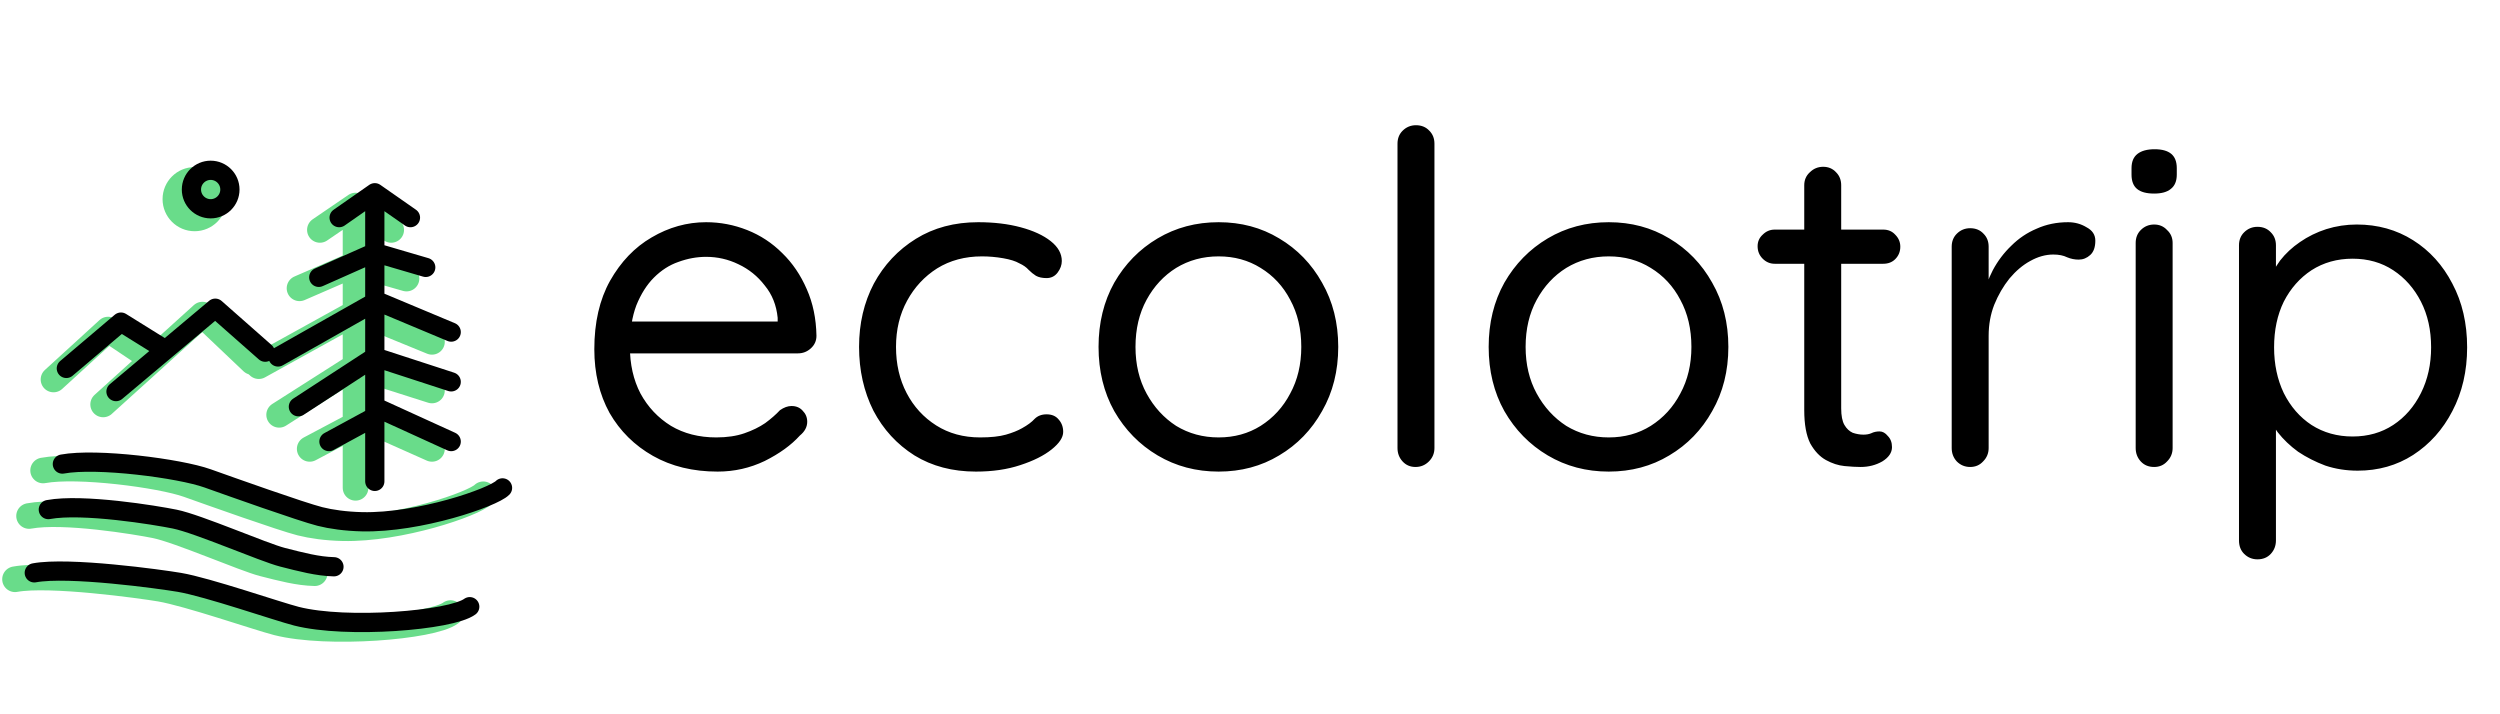<svg width="350" height="100" viewBox="0 0 478 134" fill="none" xmlns="http://www.w3.org/2000/svg">
<circle cx="37.214" cy="36.792" r="3.679" stroke="#69DC8A" stroke-width="4.906"/>
<path d="M8.246 88.669C14.811 87.454 30.628 89.487 35.999 91.403C40.55 93.025 53.905 97.781 57.486 98.693C59.613 99.234 62.425 99.629 65.544 99.7C76.49 99.951 90.612 95.048 92.402 93.225M2.874 109.467C9.439 108.252 26.987 110.672 30.628 111.29C35.999 112.201 49.429 116.851 53.01 117.762C62.603 120.203 82.554 118.58 86.135 115.939M5.56 97.371C12.125 96.156 26.113 98.456 29.733 99.193C34.209 100.104 46.743 105.572 50.324 106.483C53.905 107.395 57.054 108.234 60.172 108.306" stroke="#69DC8A" stroke-width="4.906" stroke-linecap="round" stroke-linejoin="round"/>
<path d="M67.982 38.019L61.165 42.671M67.982 38.019L74.799 42.671M67.982 38.019V49.183M67.982 49.183L57.269 53.835M67.982 49.183L77.721 51.975M67.982 49.183V58.487M67.982 58.487V68.722M67.982 58.487L55.374 65.46L49.477 68.722M68.956 58.487L82.591 64.07M67.982 68.722L53.373 78.025M67.982 68.722L82.591 73.373M67.982 68.722V78.025M59.217 84.538L67.982 79.886V78.025M67.982 78.025L82.591 84.538M67.982 78.025V91.981" stroke="#69DC8A" stroke-width="4.906" stroke-linecap="round" stroke-linejoin="round"/>
<path d="M48.251 67.925L38.708 58.868L29.216 67.453M19.724 76.038L29.216 67.453M29.216 67.453L20.673 61.73L10.232 71.268" stroke="#69DC8A" stroke-width="4.906" stroke-linecap="round" stroke-linejoin="round"/>
<path d="M50.704 66.052L41.161 57.642L31.669 65.613M22.177 73.585L31.669 65.613M31.669 65.613L23.127 60.299L12.685 69.156" stroke="black" stroke-width="3.679" stroke-linecap="round" stroke-linejoin="round"/>
<path d="M71.662 35.566L64.844 40.324M71.662 35.566L78.479 40.324M71.662 35.566V46.984M71.662 46.984L60.949 51.742M71.662 46.984L81.401 49.839M71.662 46.984V56.5M71.662 56.5V66.966M71.662 56.5L59.054 63.631L53.157 66.966M72.636 56.5L86.27 62.209M71.662 66.966L57.053 76.482M71.662 66.966L86.27 71.724M71.662 66.966V76.482M62.896 83.142L71.662 78.385V76.482M71.662 76.482L86.27 83.142M71.662 76.482V90.755" stroke="black" stroke-width="3.679" stroke-linecap="round" stroke-linejoin="round"/>
<path d="M11.925 87.442C18.491 86.227 34.307 88.26 39.679 90.176C44.229 91.799 57.585 96.555 61.166 97.466C63.293 98.007 66.105 98.402 69.224 98.474C80.17 98.725 94.291 93.821 96.082 91.999M6.554 108.241C13.119 107.026 30.666 109.446 34.307 110.063C39.679 110.975 53.108 115.624 56.69 116.535C66.283 118.977 86.234 117.353 89.815 114.713M9.24 96.144C15.805 94.929 29.793 97.23 33.412 97.967C37.889 98.878 50.423 104.345 54.004 105.257C57.585 106.168 60.733 107.008 63.852 107.079" stroke="black" stroke-width="3.679" stroke-linecap="round" stroke-linejoin="round"/>
<circle cx="40.28" cy="34.953" r="3.679" stroke="black" stroke-width="3.679"/>
<path d="M137.211 88.883C132.501 88.883 128.381 87.882 124.848 85.881C121.316 83.879 118.55 81.142 116.548 77.669C114.605 74.137 113.634 70.075 113.634 65.483C113.634 60.361 114.635 56.005 116.636 52.414C118.697 48.764 121.346 45.998 124.584 44.114C127.88 42.171 131.353 41.2 135.003 41.2C137.711 41.2 140.331 41.7 142.862 42.701C145.393 43.702 147.63 45.174 149.573 47.116C151.516 49 153.076 51.296 154.253 54.004C155.43 56.653 156.048 59.626 156.107 62.922C156.107 63.864 155.754 64.659 155.048 65.306C154.341 65.954 153.517 66.278 152.575 66.278H117.696L116.107 60.185H150.103L148.69 61.421V59.478C148.455 57.065 147.63 55.005 146.218 53.297C144.864 51.531 143.186 50.177 141.184 49.236C139.242 48.294 137.181 47.823 135.003 47.823C133.237 47.823 131.471 48.146 129.705 48.794C127.998 49.383 126.438 50.383 125.025 51.796C123.671 53.15 122.553 54.916 121.67 57.094C120.845 59.272 120.433 61.892 120.433 64.953C120.433 68.368 121.11 71.37 122.464 73.96C123.877 76.55 125.82 78.611 128.292 80.141C130.765 81.613 133.649 82.349 136.946 82.349C139.006 82.349 140.802 82.084 142.332 81.554C143.863 81.024 145.187 80.377 146.306 79.611C147.424 78.787 148.366 77.963 149.132 77.139C149.897 76.609 150.633 76.344 151.339 76.344C152.222 76.344 152.928 76.638 153.458 77.227C154.047 77.816 154.341 78.522 154.341 79.346C154.341 80.347 153.87 81.23 152.928 81.996C151.28 83.82 149.043 85.439 146.218 86.852C143.392 88.206 140.39 88.883 137.211 88.883ZM187.034 41.2C190.037 41.2 192.745 41.524 195.158 42.171C197.572 42.819 199.485 43.702 200.898 44.82C202.311 45.939 203.017 47.205 203.017 48.617C203.017 49.383 202.752 50.118 202.222 50.825C201.693 51.531 200.986 51.885 200.103 51.885C199.279 51.885 198.602 51.737 198.072 51.443C197.601 51.149 197.13 50.766 196.659 50.295C196.247 49.824 195.659 49.412 194.893 49.059C194.187 48.647 193.157 48.323 191.803 48.087C190.449 47.852 189.095 47.734 187.741 47.734C184.503 47.734 181.648 48.5 179.176 50.03C176.762 51.561 174.849 53.621 173.436 56.211C172.023 58.801 171.317 61.745 171.317 65.041C171.317 68.338 171.994 71.281 173.348 73.872C174.702 76.462 176.585 78.522 178.999 80.053C181.413 81.583 184.209 82.349 187.388 82.349C189.448 82.349 191.096 82.172 192.333 81.819C193.569 81.466 194.599 81.054 195.423 80.583C196.483 79.994 197.277 79.405 197.807 78.817C198.396 78.228 199.161 77.934 200.103 77.934C201.104 77.934 201.869 78.257 202.399 78.905C202.988 79.552 203.282 80.347 203.282 81.289C203.282 82.349 202.546 83.467 201.074 84.644C199.603 85.822 197.601 86.823 195.07 87.647C192.597 88.471 189.772 88.883 186.593 88.883C182.119 88.883 178.204 87.853 174.849 85.793C171.493 83.673 168.874 80.818 166.99 77.227C165.165 73.577 164.253 69.516 164.253 65.041C164.253 60.568 165.194 56.535 167.078 52.944C169.021 49.353 171.699 46.498 175.114 44.379C178.528 42.26 182.502 41.2 187.034 41.2ZM255.871 65.041C255.871 69.633 254.84 73.725 252.78 77.316C250.778 80.906 248.041 83.732 244.568 85.793C241.154 87.853 237.298 88.883 233 88.883C228.703 88.883 224.818 87.853 221.345 85.793C217.871 83.732 215.105 80.906 213.044 77.316C211.043 73.725 210.042 69.633 210.042 65.041C210.042 60.45 211.043 56.358 213.044 52.767C215.105 49.177 217.871 46.351 221.345 44.291C224.818 42.23 228.703 41.2 233 41.2C237.298 41.2 241.154 42.23 244.568 44.291C248.041 46.351 250.778 49.177 252.78 52.767C254.84 56.358 255.871 60.45 255.871 65.041ZM248.806 65.041C248.806 61.627 248.1 58.625 246.687 56.035C245.333 53.444 243.449 51.414 241.036 49.942C238.681 48.47 236.003 47.734 233 47.734C229.998 47.734 227.29 48.47 224.877 49.942C222.522 51.414 220.638 53.444 219.225 56.035C217.812 58.625 217.106 61.627 217.106 65.041C217.106 68.397 217.812 71.37 219.225 73.96C220.638 76.55 222.522 78.611 224.877 80.141C227.29 81.613 229.998 82.349 233 82.349C236.003 82.349 238.681 81.613 241.036 80.141C243.449 78.611 245.333 76.55 246.687 73.96C248.1 71.37 248.806 68.397 248.806 65.041ZM274.266 84.38C274.266 85.38 273.913 86.234 273.207 86.94C272.5 87.647 271.647 88 270.646 88C269.645 88 268.821 87.647 268.174 86.94C267.526 86.234 267.202 85.38 267.202 84.38V26.189C267.202 25.188 267.526 24.364 268.174 23.716C268.88 23.01 269.734 22.657 270.734 22.657C271.794 22.657 272.647 23.01 273.295 23.716C273.943 24.364 274.266 25.188 274.266 26.189V84.38ZM330.462 65.041C330.462 69.633 329.431 73.725 327.371 77.316C325.369 80.906 322.632 83.732 319.159 85.793C315.745 87.853 311.889 88.883 307.591 88.883C303.294 88.883 299.409 87.853 295.935 85.793C292.462 83.732 289.695 80.906 287.635 77.316C285.634 73.725 284.633 69.633 284.633 65.041C284.633 60.45 285.634 56.358 287.635 52.767C289.695 49.177 292.462 46.351 295.935 44.291C299.409 42.23 303.294 41.2 307.591 41.2C311.889 41.2 315.745 42.23 319.159 44.291C322.632 46.351 325.369 49.177 327.371 52.767C329.431 56.358 330.462 60.45 330.462 65.041ZM323.397 65.041C323.397 61.627 322.691 58.625 321.278 56.035C319.924 53.444 318.04 51.414 315.627 49.942C313.272 48.47 310.594 47.734 307.591 47.734C304.589 47.734 301.881 48.47 299.468 49.942C297.113 51.414 295.229 53.444 293.816 56.035C292.403 58.625 291.697 61.627 291.697 65.041C291.697 68.397 292.403 71.37 293.816 73.96C295.229 76.55 297.113 78.611 299.468 80.141C301.881 81.613 304.589 82.349 307.591 82.349C310.594 82.349 313.272 81.613 315.627 80.141C318.04 78.611 319.924 76.55 321.278 73.96C322.691 71.37 323.397 68.397 323.397 65.041ZM339.321 42.613H360.072C361.014 42.613 361.779 42.937 362.367 43.584C363.015 44.232 363.339 44.997 363.339 45.88C363.339 46.822 363.015 47.617 362.367 48.264C361.779 48.853 361.014 49.147 360.072 49.147H339.321C338.438 49.147 337.672 48.823 337.025 48.176C336.377 47.528 336.054 46.734 336.054 45.792C336.054 44.909 336.377 44.173 337.025 43.584C337.672 42.937 338.438 42.613 339.321 42.613ZM348.592 30.604C349.593 30.604 350.417 30.957 351.065 31.663C351.712 32.311 352.036 33.135 352.036 34.136V76.786C352.036 78.198 352.242 79.258 352.654 79.965C353.066 80.671 353.596 81.171 354.244 81.466C354.95 81.701 355.627 81.819 356.275 81.819C356.863 81.819 357.364 81.731 357.776 81.554C358.247 81.319 358.777 81.201 359.365 81.201C359.954 81.201 360.484 81.495 360.955 82.084C361.484 82.614 361.749 83.32 361.749 84.203C361.749 85.263 361.131 86.175 359.895 86.94C358.659 87.647 357.275 88 355.745 88C354.921 88 353.89 87.941 352.654 87.823C351.477 87.706 350.3 87.323 349.122 86.675C347.945 86.028 346.944 84.968 346.12 83.497C345.355 81.966 344.972 79.847 344.972 77.139V34.136C344.972 33.135 345.325 32.311 346.032 31.663C346.738 30.957 347.592 30.604 348.592 30.604ZM376.697 88C375.696 88 374.843 87.647 374.136 86.94C373.489 86.234 373.165 85.38 373.165 84.38V45.88C373.165 44.879 373.489 44.055 374.136 43.407C374.843 42.701 375.696 42.348 376.697 42.348C377.757 42.348 378.61 42.701 379.258 43.407C379.906 44.055 380.229 44.879 380.229 45.88V57.536L379.17 55.681C379.523 53.857 380.141 52.091 381.024 50.383C381.966 48.617 383.143 47.057 384.556 45.703C385.969 44.291 387.588 43.202 389.413 42.436C391.238 41.612 393.239 41.2 395.417 41.2C396.712 41.2 397.89 41.524 398.949 42.171C400.068 42.76 400.627 43.614 400.627 44.732C400.627 45.968 400.303 46.881 399.656 47.469C399.008 48.058 398.272 48.352 397.448 48.352C396.683 48.352 395.947 48.205 395.241 47.911C394.534 47.558 393.651 47.381 392.592 47.381C391.12 47.381 389.648 47.793 388.176 48.617C386.764 49.383 385.439 50.501 384.203 51.973C383.026 53.444 382.054 55.122 381.289 57.006C380.582 58.831 380.229 60.803 380.229 62.922V84.38C380.229 85.38 379.876 86.234 379.17 86.94C378.522 87.647 377.698 88 376.697 88ZM415.406 84.38C415.406 85.38 415.053 86.234 414.346 86.94C413.699 87.647 412.875 88 411.874 88C410.814 88 409.961 87.647 409.313 86.94C408.666 86.234 408.342 85.38 408.342 84.38V45.174C408.342 44.173 408.666 43.349 409.313 42.701C410.019 41.995 410.873 41.642 411.874 41.642C412.875 41.642 413.699 41.995 414.346 42.701C415.053 43.349 415.406 44.173 415.406 45.174V84.38ZM411.874 35.725C410.402 35.725 409.313 35.431 408.607 34.842C407.9 34.254 407.547 33.341 407.547 32.105V30.869C407.547 29.632 407.93 28.72 408.695 28.131C409.46 27.543 410.549 27.248 411.962 27.248C413.375 27.248 414.435 27.543 415.141 28.131C415.847 28.72 416.201 29.632 416.201 30.869V32.105C416.201 33.341 415.818 34.254 415.053 34.842C414.346 35.431 413.287 35.725 411.874 35.725ZM450.612 41.642C454.615 41.642 458.206 42.642 461.385 44.644C464.564 46.645 467.066 49.412 468.891 52.944C470.774 56.476 471.716 60.538 471.716 65.13C471.716 69.663 470.774 73.725 468.891 77.316C467.066 80.847 464.564 83.644 461.385 85.704C458.265 87.706 454.733 88.706 450.789 88.706C448.611 88.706 446.55 88.383 444.608 87.735C442.724 87.029 440.987 86.146 439.398 85.086C437.867 83.968 436.572 82.731 435.512 81.377C434.453 79.965 433.688 78.581 433.217 77.227L435.159 75.991V102.04C435.159 103.041 434.836 103.894 434.188 104.601C433.54 105.307 432.687 105.66 431.627 105.66C430.626 105.66 429.773 105.307 429.066 104.601C428.419 103.953 428.095 103.1 428.095 102.04V45.615C428.095 44.614 428.419 43.79 429.066 43.143C429.773 42.436 430.626 42.083 431.627 42.083C432.687 42.083 433.54 42.436 434.188 43.143C434.836 43.79 435.159 44.614 435.159 45.615V53.474L433.835 52.767C434.247 51.296 434.953 49.883 435.954 48.529C437.014 47.175 438.279 45.998 439.751 44.997C441.282 43.937 442.959 43.113 444.784 42.525C446.668 41.936 448.611 41.642 450.612 41.642ZM449.817 48.176C446.874 48.176 444.254 48.912 441.959 50.383C439.722 51.855 437.956 53.857 436.66 56.388C435.424 58.919 434.806 61.833 434.806 65.13C434.806 68.368 435.424 71.281 436.66 73.872C437.956 76.462 439.722 78.493 441.959 79.965C444.254 81.436 446.874 82.172 449.817 82.172C452.761 82.172 455.351 81.436 457.588 79.965C459.825 78.493 461.591 76.462 462.886 73.872C464.181 71.281 464.829 68.368 464.829 65.13C464.829 61.833 464.181 58.919 462.886 56.388C461.591 53.857 459.825 51.855 457.588 50.383C455.351 48.912 452.761 48.176 449.817 48.176Z" fill="black"/>
</svg>
